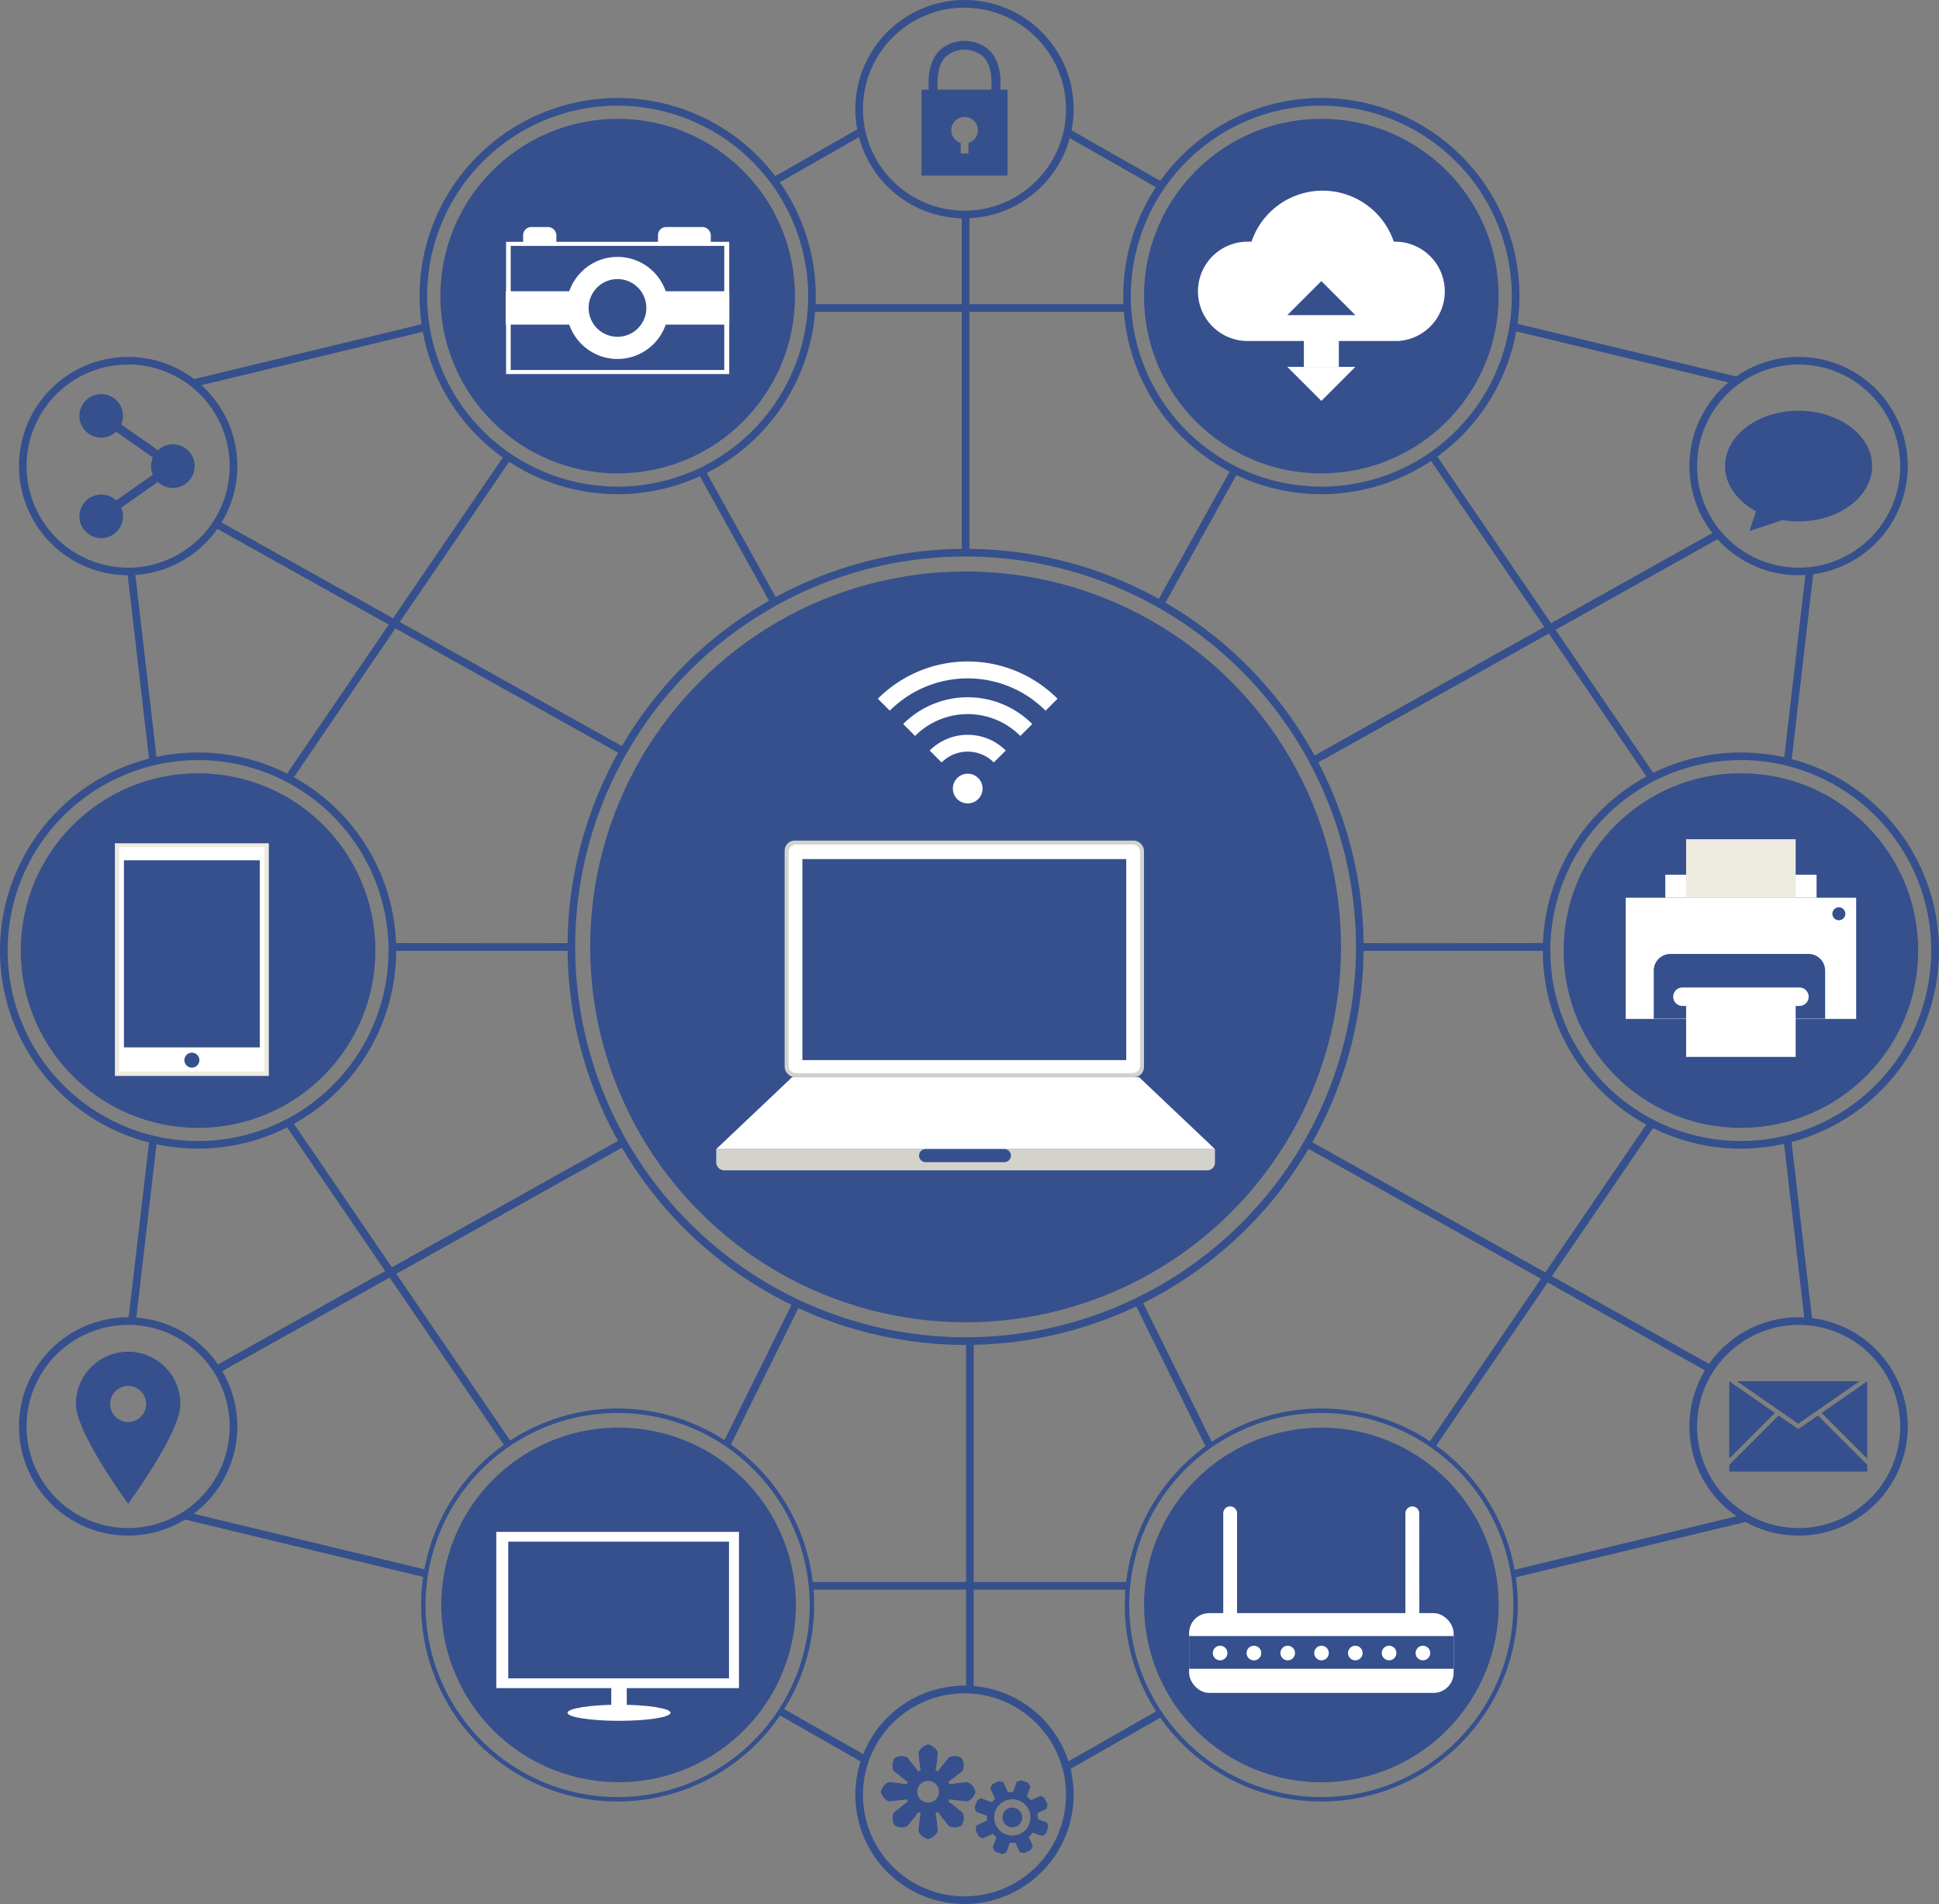 <svg xmlns="http://www.w3.org/2000/svg" viewBox="0 0 500 491"><rect x="0" y="0" width="500" height="491" fill="#808080" stroke="none"/><defs><style>.cls-1{fill:#35508d;}.cls-2{fill:#d3d2cb;}.cls-3{fill:#fff;}.cls-4{fill:#edebdf;}</style></defs><g id="Layer_2" data-name="Layer 2"><g id="Capa_3" data-name="Capa 3"><circle class="cls-1" cx="248.99" cy="244.18" r="96.81" transform="translate(-99.73 247.58) rotate(-45)"/><path class="cls-1" d="M249,346.82A102.64,102.64,0,1,1,351.63,244.18,102.66,102.66,0,0,1,249,346.82Zm0-203.31A100.67,100.67,0,1,0,349.66,244.18,100.78,100.78,0,0,0,249,143.51Z"/><circle class="cls-1" cx="51.08" cy="245.13" r="45.72"/><path class="cls-1" d="M51.08,296.21a51.08,51.08,0,1,1,51.08-51.08A51.14,51.14,0,0,1,51.08,296.21Zm0-100.19a49.11,49.11,0,1,0,49.11,49.11A49.16,49.16,0,0,0,51.08,196Z"/><path class="cls-1" d="M159.28,127.44a51.08,51.08,0,1,1,51.08-51.08A51.14,51.14,0,0,1,159.28,127.44Zm0-100.19a49.12,49.12,0,1,0,49.11,49.11A49.17,49.17,0,0,0,159.28,27.25Z"/><path class="cls-1" d="M340.73,127.44a51.08,51.08,0,1,1,51.08-51.08A51.14,51.14,0,0,1,340.73,127.44Zm0-100.19a49.12,49.12,0,1,0,49.11,49.11A49.17,49.17,0,0,0,340.73,27.25Z"/><path class="cls-1" d="M463.79,148.34a28.15,28.15,0,1,1,28.15-28.15A28.18,28.18,0,0,1,463.79,148.34Zm0-54.33A26.19,26.19,0,1,0,490,120.19,26.22,26.22,0,0,0,463.79,94Z"/><path class="cls-1" d="M463.79,396a28.15,28.15,0,1,1,28.15-28.14A28.18,28.18,0,0,1,463.79,396Zm0-54.33A26.19,26.19,0,1,0,490,367.85,26.22,26.22,0,0,0,463.79,341.66Z"/><path class="cls-1" d="M248.71,491a28.15,28.15,0,1,1,28.15-28.15A28.18,28.18,0,0,1,248.71,491Zm0-54.33a26.18,26.18,0,1,0,26.18,26.18A26.21,26.21,0,0,0,248.71,436.67Z"/><path class="cls-1" d="M248.71,56.3a28.15,28.15,0,1,1,28.15-28.15A28.18,28.18,0,0,1,248.71,56.3Zm0-54.33a26.18,26.18,0,1,0,26.18,26.18A26.2,26.2,0,0,0,248.71,2Z"/><path class="cls-1" d="M33.05,148.34A28.15,28.15,0,1,1,61.2,120.19,28.18,28.18,0,0,1,33.05,148.34Zm0-54.33a26.19,26.19,0,1,0,26.18,26.18A26.21,26.21,0,0,0,33.05,94Z"/><path class="cls-1" d="M33.05,396A28.15,28.15,0,1,1,61.2,367.85,28.18,28.18,0,0,1,33.05,396Zm0-54.33a26.19,26.19,0,1,0,26.18,26.19A26.21,26.21,0,0,0,33.05,341.66Z"/><path class="cls-1" d="M159.28,464.57a50.67,50.67,0,1,1,50.66-50.67A50.73,50.73,0,0,1,159.28,464.57Zm0-100.2A49.53,49.53,0,1,0,208.8,413.9,49.59,49.59,0,0,0,159.28,364.37Z"/><path class="cls-1" d="M340.73,464.57a50.67,50.67,0,1,1,50.66-50.67A50.73,50.73,0,0,1,340.73,464.57Zm0-100.2a49.53,49.53,0,1,0,49.52,49.53A49.59,49.59,0,0,0,340.73,364.37Z"/><path class="cls-1" d="M448.92,296.21A51.08,51.08,0,1,1,500,245.13,51.13,51.13,0,0,1,448.92,296.21Zm0-100.19A49.11,49.11,0,1,0,498,245.13,49.16,49.16,0,0,0,448.92,196Z"/><circle class="cls-1" cx="159.52" cy="413.9" r="45.72" transform="translate(-279.75 475.58) rotate(-76.92)"/><circle class="cls-1" cx="159.28" cy="76.36" r="45.72"/><circle class="cls-1" cx="448.92" cy="245.13" r="45.72"/><circle class="cls-1" cx="340.72" cy="413.9" r="45.72" transform="translate(-61.28 59.22) rotate(-9.12)"/><circle class="cls-1" cx="340.72" cy="76.36" r="45.72"/><rect class="cls-2" x="202.33" y="216.77" width="92.67" height="60.99" rx="2.6"/><rect class="cls-3" x="219.19" y="201.95" width="58.94" height="90.63" rx="1.82" transform="translate(495.93 -1.4) rotate(90)"/><rect class="cls-1" x="206.91" y="221.54" width="83.51" height="51.84"/><path class="cls-3" d="M248,219.73a1,1,0,1,1,1,1A1,1,0,0,1,248,219.73Z"/><polygon class="cls-3" points="293.71 277.76 252.66 277.76 245.33 277.76 204.28 277.76 184.68 296.33 245.33 296.33 252.66 296.33 313.3 296.33 293.71 277.76"/><path class="cls-2" d="M184.68,296.33H313.3a0,0,0,0,1,0,0v3.48a2,2,0,0,1-2,2H186.79a2.1,2.1,0,0,1-2.1-2.1v-3.41A0,0,0,0,1,184.68,296.33Z"/><path class="cls-1" d="M259,299.69H238.72A1.68,1.68,0,0,1,237,298h0a1.68,1.68,0,0,1,1.68-1.68H259a1.68,1.68,0,0,1,1.68,1.68h0A1.68,1.68,0,0,1,259,299.69Z"/><path class="cls-3" d="M245.71,203.35a3.83,3.83,0,1,1,3.83,3.83A3.83,3.83,0,0,1,245.71,203.35Z"/><path class="cls-3" d="M229.45,183.27a28.38,28.38,0,0,1,40.17,0l3.08-3.08a32.72,32.72,0,0,0-46.33,0Z"/><path class="cls-3" d="M249.54,179.81a23.48,23.48,0,0,0-16.64,6.9l3.07,3.07a19.17,19.17,0,0,1,27.14,0l3.07-3.07A23.49,23.49,0,0,0,249.54,179.81Z"/><path class="cls-3" d="M249.54,189.49a13.81,13.81,0,0,0-9.8,4.06l3.07,3.07a9.51,9.51,0,0,1,13.46,0l3.07-3.07A13.82,13.82,0,0,0,249.54,189.49Z"/><rect class="cls-3" x="127.98" y="395.04" width="62.58" height="40.29"/><rect class="cls-1" x="131.06" y="397.55" width="56.92" height="35.26"/><path class="cls-3" d="M172.91,441.69c0,1.14-5.95,2.07-13.29,2.07s-13.28-.93-13.28-2.07,5.95-2.08,13.28-2.08S172.91,440.54,172.91,441.69Z"/><path class="cls-3" d="M159.62,441.69h0a2,2,0,0,1-2-2v-3.93a2,2,0,0,1,2-2h0a2,2,0,0,1,2,2v3.93A2,2,0,0,1,159.62,441.69Z"/><rect class="cls-4" x="29.63" y="217.46" width="39.7" height="60"/><rect class="cls-3" x="30.76" y="218.46" width="37.43" height="57.86"/><rect class="cls-1" x="31.96" y="221.85" width="35.03" height="48.25"/><path class="cls-3" d="M55.26,220.75H43.69a.64.64,0,0,1-.64-.64h0a.65.65,0,0,1,.64-.65H55.26a.65.65,0,0,1,.65.65h0A.65.65,0,0,1,55.26,220.75Z"/><path class="cls-1" d="M47.55,273.39a1.93,1.93,0,1,1,1.93,1.93A1.93,1.93,0,0,1,47.55,273.39Z"/><rect class="cls-3" x="130.5" y="62.36" width="57.54" height="34.1"/><rect class="cls-1" x="131.69" y="63.41" width="55.07" height="32"/><rect class="cls-3" x="130.41" y="75.11" width="57.63" height="8.6"/><circle class="cls-3" cx="159.23" cy="79.41" r="13.16"/><circle class="cls-3" cx="159.23" cy="79.41" r="11.76" transform="translate(-9.51 135.85) rotate(-45)"/><path class="cls-3" d="M150.56,79.41a8.67,8.67,0,1,1,8.67,8.67A8.67,8.67,0,0,1,150.56,79.41Z"/><path class="cls-1" d="M151.79,79.41a7.44,7.44,0,1,1,7.44,7.44A7.44,7.44,0,0,1,151.79,79.41Z"/><path class="cls-3" d="M137,58.55h4.29a2.18,2.18,0,0,1,2.18,2.18v2.68a0,0,0,0,1,0,0h-8.57a0,0,0,0,1,0,0V60.65A2.1,2.1,0,0,1,137,58.55Z"/><path class="cls-3" d="M171.77,58.55h9.34a2.18,2.18,0,0,1,2.18,2.18v2.68a0,0,0,0,1,0,0H169.67a0,0,0,0,1,0,0V60.65A2.1,2.1,0,0,1,171.77,58.55Z"/><rect class="cls-3" x="306.63" y="415.99" width="68.21" height="20.57" rx="5.17"/><rect class="cls-1" x="306.63" y="421.9" width="68.18" height="8.44"/><path class="cls-3" d="M316.51,426.28a1.88,1.88,0,1,1-1.88-1.88A1.88,1.88,0,0,1,316.51,426.28Z"/><path class="cls-3" d="M325.23,426.28a1.89,1.89,0,1,1-1.89-1.88A1.89,1.89,0,0,1,325.23,426.28Z"/><path class="cls-3" d="M333.94,426.28a1.88,1.88,0,1,1-1.88-1.88A1.88,1.88,0,0,1,333.94,426.28Z"/><path class="cls-3" d="M342.65,426.28a1.88,1.88,0,1,1-1.88-1.88A1.88,1.88,0,0,1,342.65,426.28Z"/><path class="cls-3" d="M351.37,426.28a1.88,1.88,0,1,1-1.88-1.88A1.88,1.88,0,0,1,351.37,426.28Z"/><path class="cls-3" d="M360.08,426.28a1.88,1.88,0,1,1-1.88-1.88A1.88,1.88,0,0,1,360.08,426.28Z"/><path class="cls-3" d="M368.8,426.28a1.88,1.88,0,1,1-1.88-1.88A1.88,1.88,0,0,1,368.8,426.28Z"/><path class="cls-3" d="M319,416h-3.57V390.25a1.78,1.78,0,0,1,1.78-1.78h0a1.79,1.79,0,0,1,1.79,1.78Z"/><path class="cls-3" d="M366,416H362.4V390.25a1.79,1.79,0,0,1,1.79-1.78h0a1.78,1.78,0,0,1,1.78,1.78Z"/><rect class="cls-3" x="419.21" y="231.51" width="59.43" height="31.25"/><rect class="cls-3" x="429.42" y="225.57" width="39.01" height="5.94"/><rect class="cls-4" x="434.79" y="216.42" width="28.25" height="15.09"/><path class="cls-1" d="M430.74,246h35.61a4.29,4.29,0,0,1,4.29,4.29v12.42a0,0,0,0,1,0,0h-44.2a0,0,0,0,1,0,0V250.34A4.29,4.29,0,0,1,430.74,246Z"/><rect class="cls-3" x="434.79" y="257.46" width="28.25" height="15.09"/><path class="cls-3" d="M464,259.41H433.85a2.39,2.39,0,0,1-2.39-2.38h0a2.39,2.39,0,0,1,2.39-2.38H464a2.39,2.39,0,0,1,2.39,2.38h0A2.39,2.39,0,0,1,464,259.41Z"/><path class="cls-3" d="M425.52,235.64a1.67,1.67,0,1,1-1.67-1.67A1.67,1.67,0,0,1,425.52,235.64Z"/><path class="cls-1" d="M475.85,235.64a1.67,1.67,0,1,1-1.67-1.67A1.67,1.67,0,0,1,475.85,235.64Z"/><path class="cls-3" d="M372.56,75.13a12.82,12.82,0,0,0-12.81-12.81l-.34,0a19.37,19.37,0,0,0-36.69,0c-.34,0-.68,0-1,0a12.81,12.81,0,0,0,0,25.62h38.74v0A12.81,12.81,0,0,0,372.56,75.13Z"/><rect class="cls-3" x="336.22" y="81.27" width="9.02" height="13.34"/><polygon class="cls-1" points="340.73 72.49 331.95 81.27 340.73 81.27 349.5 81.27 340.73 72.49"/><polygon class="cls-3" points="340.73 103.39 349.5 94.61 340.73 94.61 331.95 94.61 340.73 103.39"/><ellipse class="cls-1" cx="463.79" cy="120.19" rx="18.96" ry="14.27"/><polygon class="cls-1" points="453.68 129.32 451.11 136.94 461.78 133.41 453.68 129.32"/><polygon class="cls-1" points="457.68 364.36 445.92 356.21 445.92 376.12 457.68 364.36"/><polygon class="cls-1" points="479.5 356.2 447.91 356.2 463.71 367.15 479.5 356.2"/><polygon class="cls-1" points="468.78 365.03 463.71 368.54 458.63 365.02 445.92 377.74 445.92 379.49 481.49 379.49 481.49 377.74 468.78 365.03"/><polygon class="cls-1" points="481.49 356.21 469.73 364.37 481.49 376.13 481.49 356.21"/><path class="cls-1" d="M239.33,456.23a5.82,5.82,0,1,0,5.82,5.82A5.82,5.82,0,0,0,239.33,456.23Zm0,8.62a2.8,2.8,0,1,1,2.8-2.8A2.79,2.79,0,0,1,239.33,464.85Z"/><path class="cls-1" d="M237.45,456.6a14.06,14.06,0,0,1-.29-1.68c-.08-.56-.11-1.12-.17-1.68,0-.28-.1-.56-.13-.84a1.49,1.49,0,0,1,.16-.84,2.43,2.43,0,0,1,.66-.83l.26-.21.31-.21c.11-.07.26-.14.39-.21l.19-.11.24-.1h.52l.24.1.2.11c.13.07.28.14.39.21l.31.21.26.21a2.56,2.56,0,0,1,.66.83,1.58,1.58,0,0,1,.16.84c0,.28-.1.56-.14.84,0,.56-.08,1.12-.16,1.68a14.06,14.06,0,0,1-.29,1.68Z"/><path class="cls-1" d="M241.22,467.51a14.06,14.06,0,0,1,.29,1.68c.08.56.11,1.11.16,1.67,0,.28.11.56.14.84a1.58,1.58,0,0,1-.16.84,2.7,2.7,0,0,1-.66.84l-.26.21-.31.21c-.11.07-.26.14-.39.21l-.2.1-.24.11h-.52l-.24-.11-.19-.1c-.13-.07-.28-.14-.39-.21l-.31-.21-.26-.21a2.56,2.56,0,0,1-.66-.84,1.49,1.49,0,0,1-.16-.84c0-.28.1-.56.13-.84.06-.56.09-1.11.17-1.67a14.06,14.06,0,0,1,.29-1.68Z"/><path class="cls-1" d="M244.79,460.17a14.06,14.06,0,0,1,1.68-.29c.56-.08,1.12-.11,1.68-.17.27,0,.55-.1.83-.13a1.49,1.49,0,0,1,.84.16,2.56,2.56,0,0,1,.84.66l.21.26c.07.09.14.21.21.31s.14.26.21.38l.11.2.1.24v.52l-.1.24-.11.2a4.32,4.32,0,0,1-.21.38l-.21.32-.21.26a2.86,2.86,0,0,1-.84.66,1.58,1.58,0,0,1-.84.16c-.28,0-.56-.1-.83-.14-.56-.05-1.12-.09-1.68-.16a16.4,16.4,0,0,1-1.68-.29Z"/><path class="cls-1" d="M233.88,463.94a16.4,16.4,0,0,1-1.68.29c-.56.07-1.12.11-1.68.16-.28,0-.56.11-.84.14a1.53,1.53,0,0,1-.83-.16,2.86,2.86,0,0,1-.84-.66l-.21-.26-.21-.32a4.32,4.32,0,0,1-.21-.38l-.11-.2-.1-.24v-.52l.1-.24.11-.2c.07-.12.14-.27.21-.38s.14-.22.21-.31l.21-.26a2.56,2.56,0,0,1,.84-.66,1.44,1.44,0,0,1,.83-.16c.28,0,.56.1.84.13.56.06,1.12.09,1.68.17a14.06,14.06,0,0,1,1.68.29Z"/><path class="cls-1" d="M241.86,456.86a15.1,15.1,0,0,1,1-1.39c.34-.45.71-.87,1.07-1.3.17-.23.32-.47.5-.69a1.52,1.52,0,0,1,.7-.48,2.66,2.66,0,0,1,1.06-.13l.34,0,.37.07.42.12.21.07.24.1.37.36.1.25.06.21c0,.14.1.29.13.42s.05.26.07.37l0,.33a2.63,2.63,0,0,1-.12,1.06,1.57,1.57,0,0,1-.48.71c-.22.18-.47.33-.69.5-.43.35-.85.73-1.3,1.07a15.85,15.85,0,0,1-1.4,1Z"/><path class="cls-1" d="M236.81,467.24c-.31.49-.63.95-1,1.4s-.71.86-1.07,1.3c-.17.22-.32.47-.5.69a1.66,1.66,0,0,1-.71.48,2.63,2.63,0,0,1-1.06.12l-.33,0-.37-.08c-.12,0-.28-.08-.42-.12l-.21-.06-.25-.1-.36-.37-.1-.24-.06-.22c0-.13-.1-.29-.13-.42s0-.25-.07-.36l0-.34a2.85,2.85,0,0,1,.13-1.06,1.47,1.47,0,0,1,.48-.7c.22-.18.46-.33.69-.5.43-.36.85-.73,1.3-1.07a15.1,15.1,0,0,1,1.39-1Z"/><path class="cls-1" d="M244.52,464.58a14,14,0,0,1,1.4,1c.45.34.87.71,1.3,1.07.22.17.47.32.69.5a1.54,1.54,0,0,1,.48.7,2.67,2.67,0,0,1,.12,1.06l0,.34c0,.11,0,.24-.07.36s-.09.29-.13.42l-.06.22-.1.24-.37.37-.24.1-.21.06c-.14,0-.3.1-.42.12l-.37.08-.34,0a2.67,2.67,0,0,1-1.06-.12,1.69,1.69,0,0,1-.7-.48c-.18-.22-.33-.47-.5-.69-.36-.44-.73-.86-1.07-1.3a15.25,15.25,0,0,1-1-1.4Z"/><path class="cls-1" d="M234.14,459.53c-.48-.31-.95-.63-1.39-1s-.87-.72-1.3-1.07c-.23-.17-.47-.32-.69-.5a1.5,1.5,0,0,1-.48-.71,2.8,2.8,0,0,1-.13-1.06l0-.33c0-.11.05-.25.07-.37s.09-.28.13-.42l.06-.21.1-.25.36-.36.25-.1.21-.07.42-.12.37-.07.33,0a2.61,2.61,0,0,1,1.06.13,1.5,1.5,0,0,1,.71.48c.18.22.33.46.5.69.36.43.73.85,1.07,1.3s.67.91,1,1.39Z"/><path class="cls-1" d="M263.31,462.53a6.55,6.55,0,1,0,3.89,8.41A6.56,6.56,0,0,0,263.31,462.53Zm-3.87,10.54a4.68,4.68,0,1,1,6-2.78A4.68,4.68,0,0,1,259.44,473.07Z"/><path class="cls-1" d="M260.18,471.05a2.53,2.53,0,1,1,3.25-1.5A2.52,2.52,0,0,1,260.18,471.05Z"/><polygon class="cls-1" points="265.08 459.74 263.34 459.1 262.23 459.43 260.97 462.86 264.45 464.13 265.71 460.71 265.08 459.74"/><polygon class="cls-1" points="256.59 477.46 258.34 478.11 259.45 477.77 260.7 474.35 257.22 473.07 255.97 476.49 256.59 477.46"/><polygon class="cls-1" points="269.7 472.85 270.34 471.1 270 469.99 266.58 468.73 265.3 472.22 268.73 473.47 269.7 472.85"/><polygon class="cls-1" points="251.97 464.35 251.33 466.1 251.67 467.21 255.09 468.47 256.37 464.98 252.95 463.73 251.97 464.35"/><polygon class="cls-1" points="270.11 465.34 269.32 463.65 268.3 463.1 264.99 464.63 266.55 468 269.86 466.47 270.11 465.34"/><polygon class="cls-1" points="251.57 471.87 252.35 473.55 253.38 474.1 256.68 472.57 255.12 469.2 251.82 470.73 251.57 471.87"/><polygon class="cls-1" points="264.1 477.87 265.79 477.09 266.34 476.06 264.81 472.76 261.44 474.31 262.97 477.62 264.1 477.87"/><polygon class="cls-1" points="257.57 459.33 255.88 460.11 255.34 461.14 256.87 464.44 260.24 462.88 258.71 459.58 257.57 459.33"/><path class="cls-1" d="M33.05,348.58a13.49,13.49,0,0,0-13.48,13.48c0,7.44,13.48,25.72,13.48,25.72s13.47-18.28,13.47-25.72A13.48,13.48,0,0,0,33.05,348.58Zm0,18.12a4.64,4.64,0,1,1,4.64-4.64A4.64,4.64,0,0,1,33.05,366.7Z"/><circle class="cls-1" cx="26.1" cy="107.24" r="5.62"/><circle class="cls-1" cx="26.1" cy="133.15" r="5.62"/><path class="cls-1" d="M50.19,120.19a5.62,5.62,0,1,1-5.62-5.61A5.61,5.61,0,0,1,50.19,120.19Z"/><polygon class="cls-1" points="26.75 134.08 25.44 132.21 42.58 120.19 25.44 108.18 26.75 106.31 46.56 120.19 26.75 134.08"/><path class="cls-1" d="M237.62,23.1V45.28H259.8V23.1Zm12.11,13.8v2.7h-2V36.86a3.43,3.43,0,1,1,2,0Z"/><path class="cls-1" d="M255.35,13.19a9.62,9.62,0,0,0-13.28,0c-3.08,3.38-2.6,8.72-2.59,8.84v7h2.29V21.92c0-.05-.4-4.55,2-7.2a7.36,7.36,0,0,1,9.89,0c2.4,2.63,2,7.15,2,7.31v7h2.28V22.14C258,21.91,258.43,16.57,255.35,13.19Z"/><path class="cls-1" d="M133.86,245.2c-13.26,0-31.53,0-32.68,0v-2c.43,0,42.9.09,46.13,0l.05,2C146.25,245.19,140.73,245.2,133.86,245.2Z"/><rect class="cls-1" x="189.28" y="119.14" width="1.97" height="38.59" transform="translate(-43.28 109.81) rotate(-29.05)"/><rect class="cls-1" x="176.1" y="353.25" width="40.61" height="1.97" transform="translate(-208.2 373.02) rotate(-63.65)"/><path class="cls-1" d="M364.65,245.2c-7.17,0-12.92,0-14,0l.05-2c3.24.09,47.7,0,48.15,0v2C397.62,245.16,378.49,245.2,364.65,245.2Z"/><rect class="cls-1" x="289.54" y="137.45" width="38.59" height="1.97" transform="translate(37.79 341.1) rotate(-60.93)"/><rect class="cls-1" x="301.83" y="333.91" width="1.97" height="41.13" transform="translate(-125.78 171.03) rotate(-26.32)"/><rect class="cls-1" x="48.36" y="323.22" width="118.81" height="1.97" transform="translate(-144.48 93.79) rotate(-29.2)"/><rect class="cls-1" x="48.28" y="322.91" width="120.06" height="1.97" transform="translate(-144.26 94.02) rotate(-29.2)"/><rect class="cls-1" x="13.23" y="316.29" width="47.12" height="1.97" transform="translate(-282.62 317.06) rotate(-83.35)"/><rect class="cls-1" x="77.71" y="366.28" width="1.97" height="64.06" transform="translate(-326.98 381.56) rotate(-76.46)"/><rect class="cls-1" x="101.74" y="280.74" width="1.97" height="100.52" transform="translate(-168.74 115.55) rotate(-34.32)"/><rect class="cls-1" x="388.18" y="264.4" width="1.97" height="119.35" transform="translate(-83.56 505.74) rotate(-60.81)"/><rect class="cls-1" x="462.67" y="293.72" width="1.97" height="47.12" transform="translate(-33.55 55.69) rotate(-6.63)"/><rect class="cls-1" x="389.76" y="397.64" width="61.42" height="1.97" transform="translate(-81.68 109.59) rotate(-13.55)"/><rect class="cls-1" x="347.46" y="330.01" width="100.52" height="1.97" transform="translate(-99.92 472.75) rotate(-55.67)"/><rect class="cls-1" x="333.38" y="165.39" width="117.17" height="1.97" transform="translate(-31.34 212.49) rotate(-29.22)"/><rect class="cls-1" x="331.02" y="166" width="119.69" height="1.97" transform="translate(-31.78 212.04) rotate(-29.22)"/><rect class="cls-1" x="439.08" y="170.77" width="49.42" height="1.97" transform="translate(239.74 612.67) rotate(-83.38)"/><rect class="cls-1" x="418.28" y="61.79" width="1.97" height="58.94" transform="translate(232.38 477.5) rotate(-76.46)"/><rect class="cls-1" x="396.74" y="108.92" width="1.97" height="100.52" transform="translate(-20.5 251.96) rotate(-34.32)"/><rect class="cls-1" x="107.45" y="104.64" width="1.97" height="119.78" transform="translate(-88.08 178.98) rotate(-60.82)"/><rect class="cls-1" x="35.68" y="147.18" width="1.97" height="49.28" transform="translate(-19.61 5.39) rotate(-6.63)"/><rect class="cls-1" x="49.27" y="90.57" width="61.42" height="1.97" transform="translate(-19.23 21.3) rotate(-13.56)"/><rect class="cls-1" x="52.46" y="158.2" width="100.52" height="1.97" transform="translate(-86.66 154.3) rotate(-55.69)"/><rect class="cls-1" x="248.01" y="55.31" width="1.97" height="87.21"/><rect class="cls-1" x="197.93" y="39.28" width="25.91" height="1.97" transform="translate(7.76 109.79) rotate(-29.7)"/><rect class="cls-1" x="286.42" y="27.18" width="1.97" height="27.77" transform="translate(109.37 270.39) rotate(-60.31)"/><rect class="cls-1" x="209.28" y="78.43" width="81.35" height="1.97"/><rect class="cls-1" x="249.12" y="345.83" width="1.97" height="89.86"/><rect class="cls-1" x="273.06" y="447.69" width="28.26" height="1.97" transform="translate(-184.45 200.99) rotate(-29.67)"/><rect class="cls-1" x="211.17" y="434.96" width="1.97" height="25.19" transform="translate(-281.72 410.16) rotate(-60.31)"/><rect class="cls-1" x="209.37" y="407.96" width="81.5" height="1.97"/></g></g></svg>